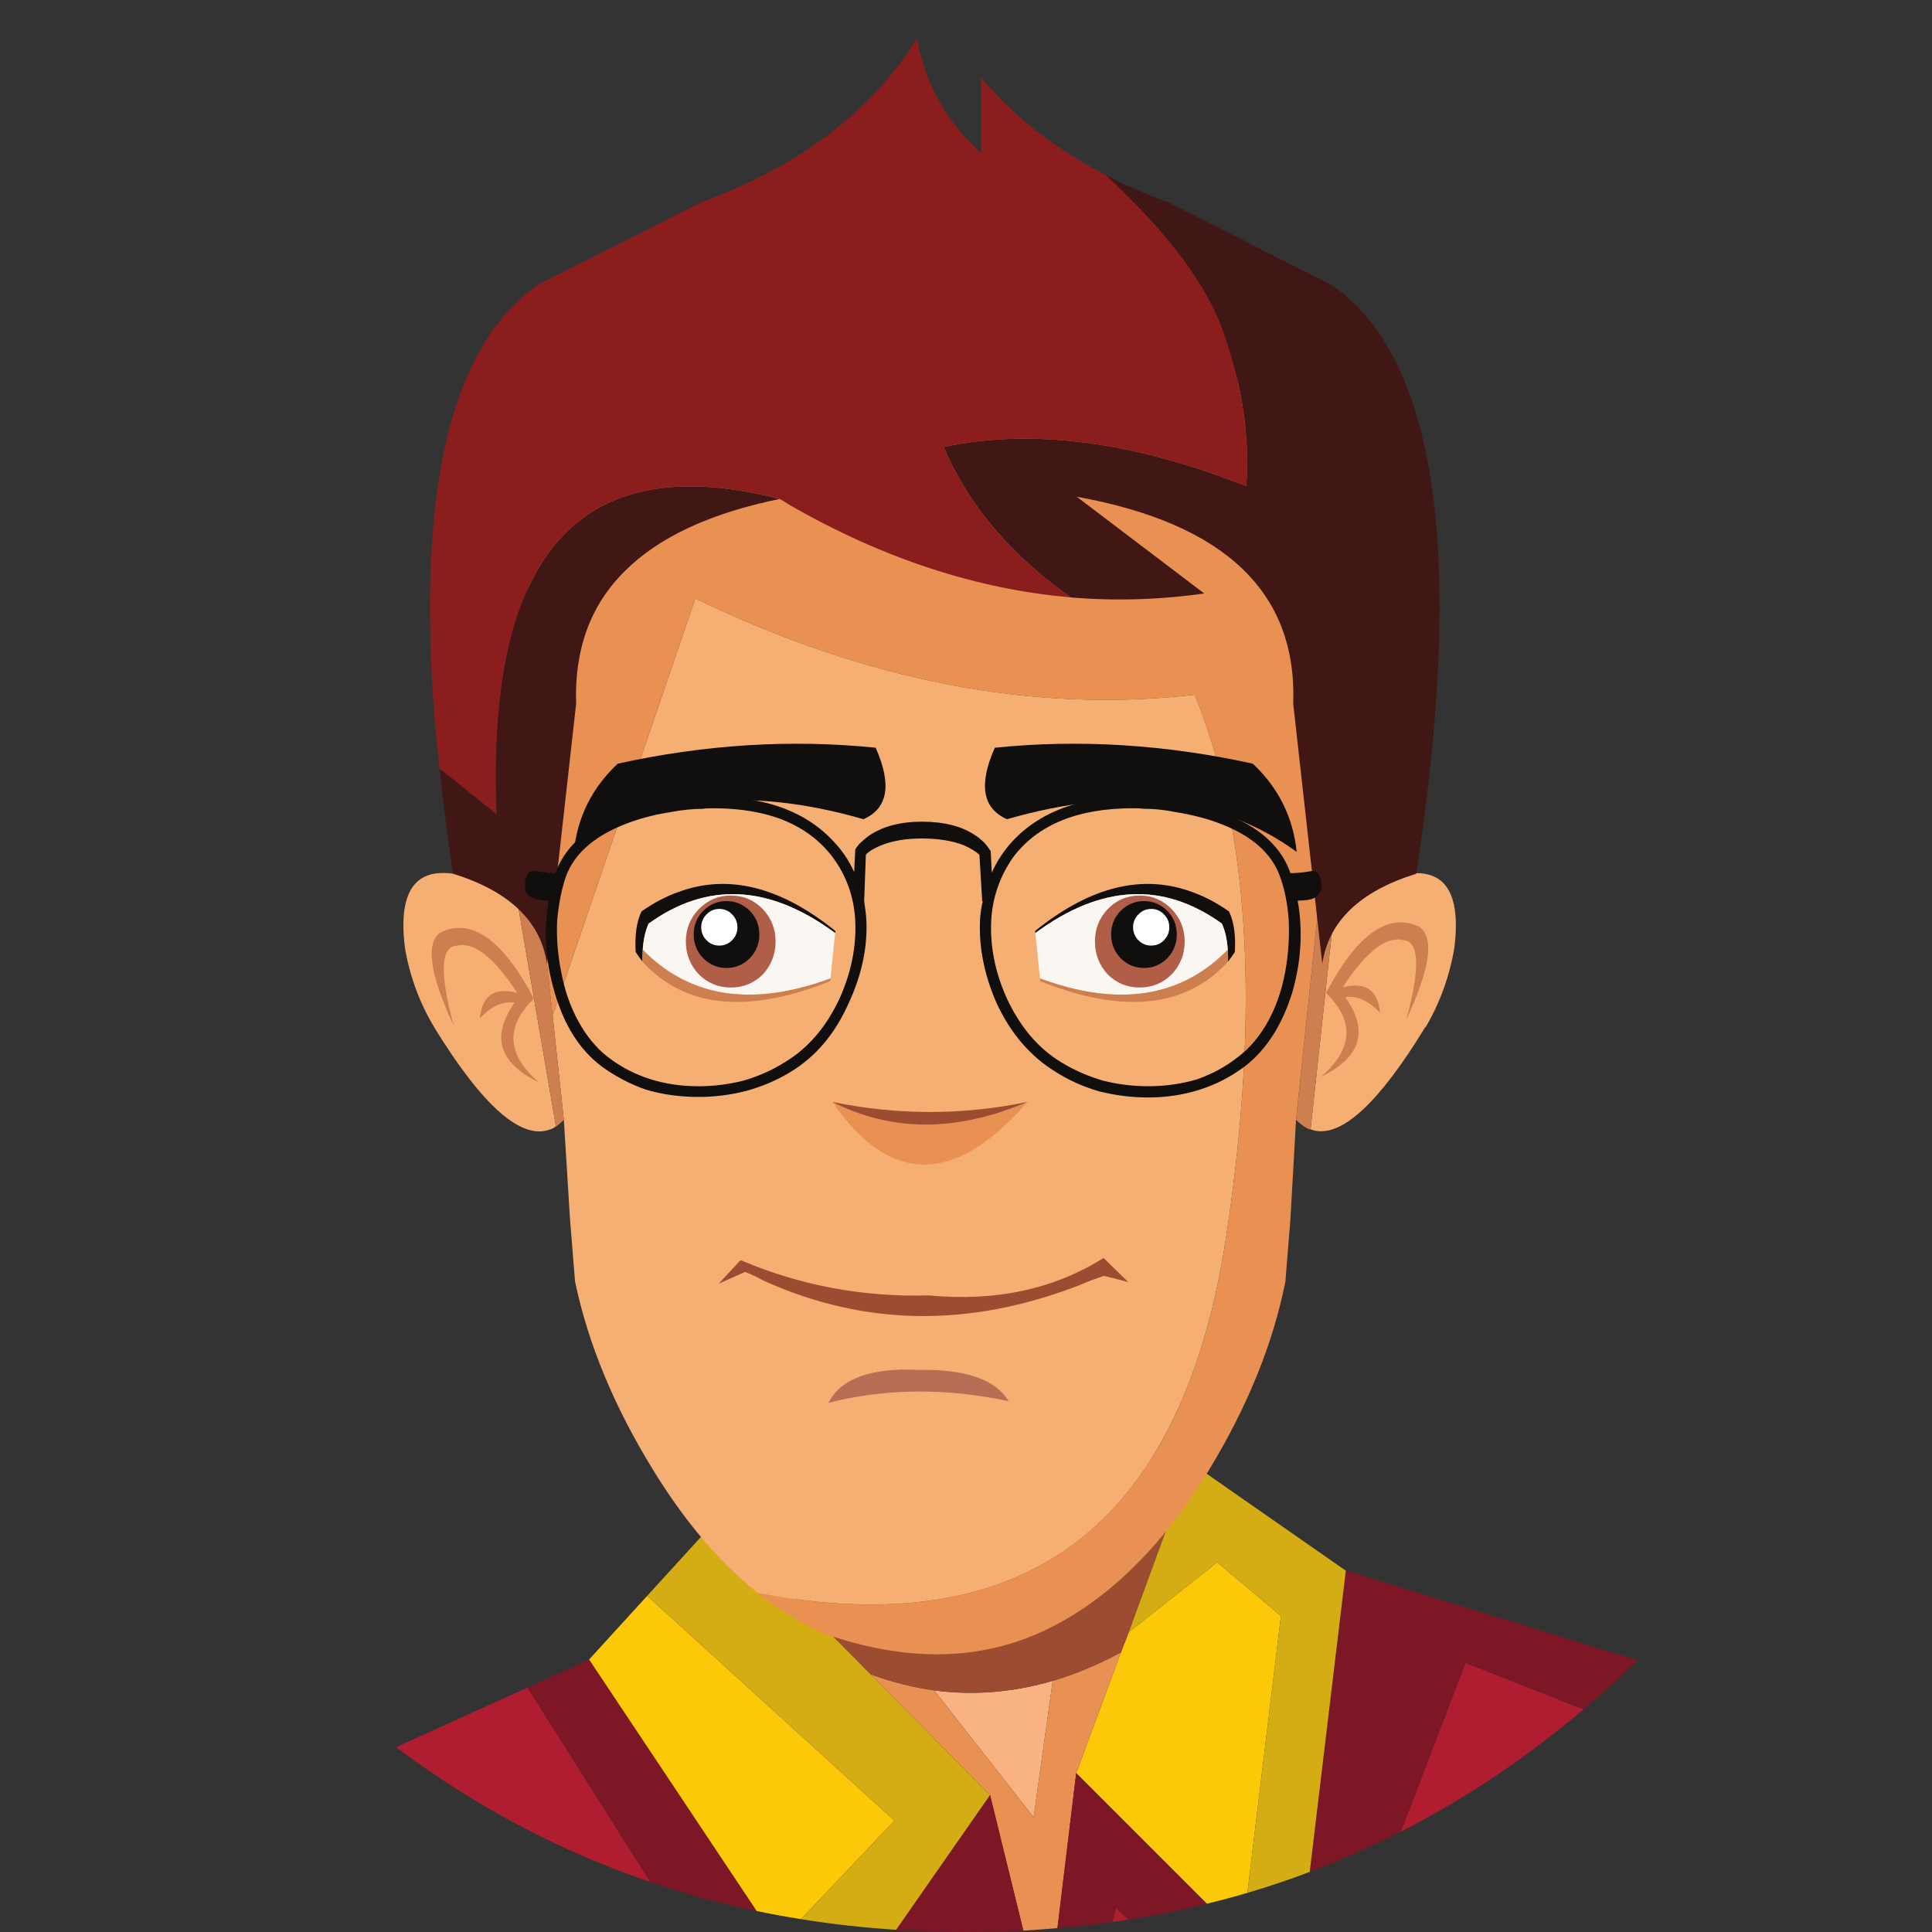<?xml version="1.0" encoding="UTF-8" standalone="no"?>
<!-- Created with Inkscape (http://www.inkscape.org/) -->

<svg
   xmlns:dc="http://purl.org/dc/elements/1.1/"
   xmlns:cc="http://creativecommons.org/ns#"
   xmlns:rdf="http://www.w3.org/1999/02/22-rdf-syntax-ns#"
   xmlns:svg="http://www.w3.org/2000/svg"
   xmlns="http://www.w3.org/2000/svg"
   xmlns:sodipodi="http://sodipodi.sourceforge.net/DTD/sodipodi-0.dtd"
   xmlns:inkscape="http://www.inkscape.org/namespaces/inkscape"
   width="60.924mm"
   height="60.925mm"
   viewBox="0 0 60.924 60.925"
   version="1.1"
   id="svg5725"
   inkscape:version="0.92.1 r15371"
   sodipodi:docname="face3.svg">
  <rect x="0" y="0" width="60.924" height="60.925" fill="#333333" stroke="none"/>
  <defs
     id="defs5719" />
  <sodipodi:namedview
     id="base"
     pagecolor="#ffffff"
     bordercolor="#666666"
     borderopacity="1.0"
     inkscape:pageopacity="0.0"
     inkscape:pageshadow="2"
     inkscape:zoom="2.8"
     inkscape:cx="-143.85371"
     inkscape:cy="81.094215"
     inkscape:document-units="mm"
     inkscape:current-layer="layer1"
     showgrid="false"
     fit-margin-top="0"
     fit-margin-left="0"
     fit-margin-right="0"
     fit-margin-bottom="0"
     inkscape:window-width="1920"
     inkscape:window-height="1001"
     inkscape:window-x="-9"
     inkscape:window-y="-9"
     inkscape:window-maximized="1" />
  <g
     inkscape:label="Layer 1"
     inkscape:groupmode="layer"
     id="layer1"
     transform="translate(82.032,-80.172)">
    <path
       inkscape:connector-curvature="0"
       d="m -52.575,133.476 c 1.235,0.165 2.481,0.065 3.739,-0.3 l -0.6,4.304 -3.139,-4.004"
       style="fill:#f9b282;fill-opacity:1;fill-rule:evenodd;stroke:none;stroke-width:0.035"
       id="path330" />
    <path
       inkscape:connector-curvature="0"
       d="m -46.437,131.642 2.787,-2.205 2.011,1.693 -1.058,8.731 c -0.422,0.125 -0.848,0.24 -1.279,0.344 l -4.119,-4.119 1.411,-3.81 0.247,-0.635"
       style="fill:#fbc907;fill-opacity:1;fill-rule:evenodd;stroke:none;stroke-width:0.035"
       id="path332" />
    <path
       inkscape:connector-curvature="0"
       d="m -58.175,140.435 -5.283,-7.929 1.835,-2.011 7.796,7.091 -2.945,3.104 c -0.473,-0.074 -0.941,-0.159 -1.402,-0.256"
       style="fill:#fbc907;fill-opacity:1;fill-rule:evenodd;stroke:none;stroke-width:0.035"
       id="path334" />
    <path
       inkscape:connector-curvature="0"
       d="m -48.095,136.087 -0.591,4.886 c -0.356,0.033 -0.715,0.06 -1.076,0.079 l -1.05,-4.277 -3.775,-3.81 c 0.67,0.247 1.341,0.417 2.011,0.512 l 3.139,4.004 0.6,-4.304 c 0.717,-0.212 1.434,-0.512 2.152,-0.9 l -1.411,3.81"
       style="fill:#e99152;fill-opacity:1;fill-rule:evenodd;stroke:none;stroke-width:0.035"
       id="path336" />
    <path
       inkscape:connector-curvature="0"
       d="m -37.855,137.93 2.037,-5.318 3.722,1.464 c -1.816,1.538 -3.736,2.823 -5.759,3.854"
       style="fill:#b01d30;fill-opacity:1;fill-rule:evenodd;stroke:none;stroke-width:0.035"
       id="path338" />
    <path
       inkscape:connector-curvature="0"
       d="m -46.948,140.779 0.106,-0.441 0.397,0.37 c -0.168,0.023 -0.335,0.047 -0.503,0.071"
       style="fill:#b01d30;fill-opacity:1;fill-rule:evenodd;stroke:none;stroke-width:0.035"
       id="path340" />
    <path
       inkscape:connector-curvature="0"
       d="m -65.399,133.388 3.872,6.13 c -2.856,-0.97 -5.529,-2.387 -8.017,-4.251 l 4.145,-1.879"
       style="fill:#b01d30;fill-opacity:1;fill-rule:evenodd;stroke:none;stroke-width:0.035"
       id="path342" />
    <path
       inkscape:connector-curvature="0"
       d="m -40.731,139.2 1.138,-9.499 9.199,2.831 c -0.556,0.539 -1.123,1.054 -1.702,1.543 l -3.722,-1.464 -2.037,5.318 c -0.937,0.478 -1.895,0.901 -2.875,1.27"
       style="fill:#7d1725;fill-opacity:1;fill-rule:evenodd;stroke:none;stroke-width:0.035"
       id="path344" />
    <path
       inkscape:connector-curvature="0"
       d="m -48.686,140.973 0.591,-4.886 4.119,4.119 c -0.809,0.203 -1.632,0.37 -2.469,0.503 l -0.397,-0.37 -0.106,0.441 c -0.573,0.081 -1.152,0.146 -1.737,0.194"
       style="fill:#7d1725;fill-opacity:1;fill-rule:evenodd;stroke:none;stroke-width:0.035"
       id="path346" />
    <path
       inkscape:connector-curvature="0"
       d="m -53.774,141.026 2.963,-4.251 1.05,4.277 c -0.596,0.029 -1.199,0.044 -1.808,0.044 -0.746,0 -1.481,-0.024 -2.205,-0.071"
       style="fill:#7d1725;fill-opacity:1;fill-rule:evenodd;stroke:none;stroke-width:0.035"
       id="path348" />
    <path
       inkscape:connector-curvature="0"
       d="m -63.458,132.506 5.283,7.929 c -1.144,-0.241 -2.261,-0.547 -3.351,-0.917 l -3.872,-6.13 1.94,-0.882"
       style="fill:#7d1725;fill-opacity:1;fill-rule:evenodd;stroke:none;stroke-width:0.035"
       id="path350" />
    <path
       inkscape:connector-curvature="0"
       d="m -54.586,132.965 -4.833,-4.886 2.646,1.376 2.134,-12.206 h 7.303 l 1.94,10.654 0.917,-1.605 -1.958,5.345 -0.247,0.635 c -0.717,0.388 -1.434,0.688 -2.152,0.9 -1.258,0.364 -2.505,0.465 -3.739,0.3 -0.67,-0.094 -1.341,-0.265 -2.011,-0.512"
       style="fill:#9b4c31;fill-opacity:1;fill-rule:evenodd;stroke:none;stroke-width:0.035"
       id="path352" />
    <path
       inkscape:connector-curvature="0"
       d="m -39.593,129.702 -1.138,9.499 c -0.644,0.244 -1.3,0.465 -1.966,0.661 l 1.058,-8.731 -2.011,-1.693 -2.787,2.205 1.958,-5.345 4.886,3.404"
       style="fill:#d4ac14;fill-opacity:1;fill-rule:evenodd;stroke:none;stroke-width:0.035"
       id="path354" />
    <path
       inkscape:connector-curvature="0"
       d="m -50.811,136.775 -2.963,4.251 c -1.021,-0.065 -2.02,-0.177 -2.999,-0.335 l 2.945,-3.104 -7.796,-7.091 2.205,-2.417 4.833,4.886 3.775,3.81"
       style="fill:#d4ac14;fill-opacity:1;fill-rule:evenodd;stroke:none;stroke-width:0.035"
       id="path356" />
    <path
       inkscape:connector-curvature="0"
       d="m -64.499,115.696 c -0.035,0.012 -0.064,0.029 -0.088,0.053 -0.023,0.012 -0.053,0.023 -0.088,0.035 -0.905,0.353 -2.122,-0.712 -3.651,-3.193 0,-0.012 -0.006,-0.024 -0.018,-0.035 -0.459,-0.764 -0.764,-1.593 -0.918,-2.487 -0.306,-2.423 0.8,-2.987 3.316,-1.693 0.035,0.023 0.071,0.047 0.105,0.071 0.036,0.012 0.071,0.029 0.106,0.053 l 1.235,7.197"
       style="fill:#f6af73;fill-opacity:1;fill-rule:evenodd;stroke:none;stroke-width:0.035"
       id="path512" />
    <path
       inkscape:connector-curvature="0"
       d="m -64.252,115.485 -0.353,-3.281 4.498,-13.159 c 5.421,2.611 10.672,3.622 15.752,3.034 1.728,4.28 2.063,9.942 1.005,16.986 -0.012,0.07 -0.023,0.147 -0.035,0.229 l -0.018,0.106 c -0.012,0.047 -0.018,0.088 -0.018,0.123 -1.458,8.843 -6.362,12.471 -14.71,10.883 -1.211,-0.964 -2.317,-2.264 -3.316,-3.898 -1.223,-1.987 -2.04,-3.963 -2.452,-5.927 l -0.159,-1.976 -0.194,-3.122"
       style="fill:#f6af73;fill-opacity:1;fill-rule:evenodd;stroke:none;stroke-width:0.035"
       id="path514" />
    <path
       inkscape:connector-curvature="0"
       d="m -40.704,115.784 0.776,-7.161 c 0.035,-0.024 0.071,-0.041 0.105,-0.053 2.752,-1.529 3.969,-1.029 3.652,1.499 -0.153,0.894 -0.453,1.723 -0.9,2.487 -0.023,0.012 -0.035,0.024 -0.035,0.035 -1.446,2.364 -2.611,3.44 -3.493,3.228 -0.035,-0.012 -0.07,-0.024 -0.106,-0.035"
       style="fill:#f6af73;fill-opacity:1;fill-rule:evenodd;stroke:none;stroke-width:0.035"
       id="path516" />
    <path
       inkscape:connector-curvature="0"
       d="m -64.605,112.204 0.353,3.281 c -0.082,0.082 -0.164,0.153 -0.247,0.212 l -1.235,-7.197 c 0.235,0.129 0.494,0.276 0.776,0.441 l 0.353,3.263"
       style="fill:#cd7f4f;fill-opacity:1;fill-rule:evenodd;stroke:none;stroke-width:0.035"
       id="path518" />
    <path
       inkscape:connector-curvature="0"
       d="m -39.928,108.623 -0.776,7.161 c -0.023,0 -0.053,-0.006 -0.088,-0.018 -0.129,-0.071 -0.253,-0.165 -0.37,-0.282 l 0.688,-6.544 c 0.152,-0.094 0.3,-0.182 0.441,-0.265 0.035,-0.024 0.071,-0.041 0.106,-0.053"
       style="fill:#cd7f4f;fill-opacity:1;fill-rule:evenodd;stroke:none;stroke-width:0.035"
       id="path520" />
    <path
       inkscape:connector-curvature="0"
       d="m -40.475,108.941 -0.688,6.544 -0.176,3.122 -0.159,1.976 c -0.388,1.952 -1.187,3.927 -2.399,5.927 -1.553,2.552 -3.363,4.28 -5.433,5.186 -1.987,0.858 -4.215,0.858 -6.685,0 -0.741,-0.329 -1.447,-0.758 -2.117,-1.288 8.349,1.587 13.252,-2.04 14.71,-10.883 0,-0.035 0.006,-0.076 0.018,-0.123 l 0.018,-0.106 c 0.012,-0.083 0.023,-0.159 0.035,-0.229 1.058,-7.044 0.723,-12.706 -1.005,-16.986 -5.08,0.588 -10.33,-0.423 -15.752,-3.034 l -4.498,13.159 -0.353,-3.263 -0.123,-1.094 c -1.823,-11.948 1.387,-18.133 9.631,-18.556 h 5.38 c 8.231,0.423 11.471,6.609 9.719,18.556 l -0.123,1.094"
       style="fill:#e99152;fill-opacity:1;fill-rule:evenodd;stroke:none;stroke-width:0.035"
       id="path522" />
    <path
       inkscape:connector-curvature="0"
       d="m -49.629,114.92 c -2.293,2.634 -4.345,2.634 -6.156,0 1.87,0.953 3.922,0.953 6.156,0"
       style="fill:#e99152;fill-opacity:1;fill-rule:evenodd;stroke:none;stroke-width:0.035"
       id="path668" />
    <path
       inkscape:connector-curvature="0"
       d="m -49.629,114.92 c -2.234,0.953 -4.287,0.953 -6.156,0 2.058,0.423 4.11,0.423 6.156,0"
       style="fill:#9b4c31;fill-opacity:1;fill-rule:evenodd;stroke:none;stroke-width:0.035"
       id="path670" />
    <path
       inkscape:connector-curvature="0"
       d="m -47.231,119.841 0.776,0.758 -0.759,-0.194 c -0.258,0.082 -0.523,0.182 -0.794,0.3 -3.469,1.341 -6.791,1.288 -9.966,-0.159 -0.188,-0.106 -0.376,-0.194 -0.564,-0.265 l -0.829,0.37 0.688,-0.741 c 1.882,0.799 3.857,1.17 5.927,1.111 2.117,0.2 3.957,-0.194 5.521,-1.182"
       style="fill:#9b4c31;fill-opacity:1;fill-rule:evenodd;stroke:none;stroke-width:0.035"
       id="path672" />
    <path
       inkscape:connector-curvature="0"
       d="m -50.229,124.357 c -1.987,-0.423 -3.881,-0.406 -5.679,0.053 0.388,-0.764 1.335,-1.111 2.84,-1.041 1.493,-0.024 2.44,0.306 2.84,0.988"
       style="fill:#b66f54;fill-opacity:1;fill-rule:evenodd;stroke:none;stroke-width:0.035"
       id="path674" />
    <path
       inkscape:connector-curvature="0"
       d="m -40.368,114.125 c 0.911,-0.799 1.039,-1.596 0.383,-2.389 -0.069,-0.085 -0.146,-0.168 -0.232,-0.248 0.98,-1.865 1.964,-2.56 2.949,-2.086 0.474,0.341 0.333,1.321 -0.424,2.941 0.453,-1.652 0.421,-2.493 -0.096,-2.526 -0.538,-0.128 -1.172,0.368 -1.902,1.487 0.719,-0.181 1.111,0.088 1.175,0.807 -0.357,-0.383 -0.722,-0.549 -1.095,-0.495 0.751,1.06 0.498,1.897 -0.759,2.509"
       style="fill:#cd7f4f;fill-opacity:1;fill-rule:evenodd;stroke:none;stroke-width:0.035"
       id="path676" />
    <path
       inkscape:connector-curvature="0"
       d="m -65.046,114.302 c -0.911,-0.799 -1.039,-1.596 -0.383,-2.39 0.069,-0.085 0.146,-0.168 0.232,-0.248 -0.98,-1.865 -1.964,-2.56 -2.949,-2.086 -0.474,0.341 -0.333,1.322 0.424,2.941 -0.453,-1.652 -0.421,-2.493 0.096,-2.526 0.538,-0.128 1.172,0.368 1.902,1.486 -0.719,-0.181 -1.111,0.088 -1.175,0.808 0.357,-0.384 0.722,-0.549 1.095,-0.496 -0.751,1.06 -0.498,1.897 0.759,2.51"
       style="fill:#cd7f4f;fill-opacity:1;fill-rule:evenodd;stroke:none;stroke-width:0.035"
       id="path678" />
    <path
       inkscape:connector-curvature="0"
       d="m -49.382,109.594 -0.008,-0.064 c 1.753,-1.417 3.423,-1.82 5.011,-1.207 0.373,0.138 0.74,0.335 1.103,0.591 0.155,0.325 0.216,0.751 0.184,1.279 -0.069,0.107 -0.141,0.208 -0.216,0.304 0.005,-0.133 0.002,-0.259 -0.008,-0.376 -0.021,-0.325 -0.083,-0.599 -0.184,-0.823 -1.849,-1.332 -3.81,-1.234 -5.882,0.296"
       style="fill:#100f0d;fill-opacity:1;fill-rule:evenodd;stroke:none;stroke-width:0.035"
       id="path680" />
    <path
       inkscape:connector-curvature="0"
       d="m -43.316,110.122 c -1.482,1.512 -3.456,1.813 -5.922,0.903 l -0.144,-1.431 c 2.073,-1.529 4.033,-1.628 5.882,-0.296 0.101,0.224 0.163,0.498 0.184,0.823"
       style="fill:#faf6f2;fill-opacity:1;fill-rule:evenodd;stroke:none;stroke-width:0.035"
       id="path682" />
    <path
       inkscape:connector-curvature="0"
       d="m -49.238,111.025 c 2.466,0.91 4.44,0.609 5.922,-0.903 0.011,0.117 0.013,0.242 0.008,0.376 -1.33,1.455 -3.304,1.659 -5.922,0.615 l -0.008,-0.088"
       style="fill:#cd7f4f;fill-opacity:1;fill-rule:evenodd;stroke:none;stroke-width:0.035"
       id="path684" />
    <path
       inkscape:connector-curvature="0"
       d="m -47.504,109.866 c 0,-0.4 0.133,-0.74 0.4,-1.023 0.277,-0.288 0.615,-0.431 1.015,-0.431 0.389,0 0.725,0.144 1.007,0.431 0.272,0.283 0.408,0.623 0.408,1.023 0,0.394 -0.136,0.738 -0.408,1.031 -0.282,0.277 -0.618,0.416 -1.007,0.416 -0.4,0 -0.738,-0.139 -1.015,-0.416 -0.267,-0.293 -0.4,-0.637 -0.4,-1.031"
       style="fill:#b05e48;fill-opacity:1;fill-rule:evenodd;stroke:none;stroke-width:0.035"
       id="path686" />
    <path
       inkscape:connector-curvature="0"
       d="m -46.697,110.385 c -0.197,-0.207 -0.296,-0.455 -0.296,-0.743 0,-0.293 0.098,-0.541 0.296,-0.743 0.208,-0.208 0.455,-0.312 0.743,-0.312 0.282,0 0.527,0.104 0.735,0.312 0.197,0.202 0.296,0.45 0.296,0.743 0,0.288 -0.099,0.536 -0.296,0.743 -0.208,0.208 -0.453,0.312 -0.735,0.312 -0.288,0 -0.536,-0.104 -0.743,-0.312 z m 4.172,-6.13 c 0.81,0.762 1.271,1.689 1.383,2.781 -2.408,-1.748 -5.453,-2.091 -9.135,-1.031 -0.773,-0.341 -0.901,-1.092 -0.384,-2.254 2.664,-0.272 5.376,-0.104 8.136,0.503"
       style="fill:#100f0d;fill-opacity:1;fill-rule:evenodd;stroke:none;stroke-width:0.035"
       id="path688" />
    <path
       inkscape:connector-curvature="0"
       d="m -46.301,109.412 c 0,-0.157 0.056,-0.292 0.167,-0.405 0.111,-0.115 0.246,-0.173 0.404,-0.173 0.158,0 0.292,0.058 0.404,0.173 0.111,0.113 0.167,0.248 0.167,0.405 0,0.16 -0.055,0.296 -0.167,0.409 -0.111,0.113 -0.246,0.169 -0.404,0.169 -0.158,0 -0.292,-0.056 -0.404,-0.169 -0.111,-0.113 -0.167,-0.249 -0.167,-0.409"
       style="fill:#ffffff;fill-opacity:1;fill-rule:evenodd;stroke:none;stroke-width:0.035"
       id="path690" />
    <path
       inkscape:connector-curvature="0"
       d="m -55.697,109.594 0.008,-0.064 c -1.753,-1.417 -3.423,-1.82 -5.011,-1.207 -0.373,0.138 -0.741,0.335 -1.103,0.591 -0.155,0.325 -0.216,0.751 -0.184,1.279 0.07,0.107 0.141,0.208 0.216,0.304 -0.005,-0.133 -0.003,-0.259 0.008,-0.376 0.021,-0.325 0.083,-0.599 0.184,-0.823 1.849,-1.332 3.81,-1.234 5.882,0.296"
       style="fill:#100f0d;fill-opacity:1;fill-rule:evenodd;stroke:none;stroke-width:0.035"
       id="path692" />
    <path
       inkscape:connector-curvature="0"
       d="m -61.763,110.122 c 1.482,1.512 3.456,1.813 5.922,0.903 l 0.144,-1.431 c -2.073,-1.529 -4.033,-1.628 -5.882,-0.296 -0.101,0.224 -0.163,0.498 -0.184,0.823"
       style="fill:#faf6f2;fill-opacity:1;fill-rule:evenodd;stroke:none;stroke-width:0.035"
       id="path694" />
    <path
       inkscape:connector-curvature="0"
       d="m -55.841,111.025 c -2.466,0.91 -4.44,0.609 -5.922,-0.903 -0.011,0.117 -0.013,0.242 -0.008,0.376 1.33,1.455 3.304,1.659 5.922,0.615 l 0.008,-0.088"
       style="fill:#cd7f4f;fill-opacity:1;fill-rule:evenodd;stroke:none;stroke-width:0.035"
       id="path696" />
    <path
       inkscape:connector-curvature="0"
       d="m -57.575,109.866 c 0,-0.4 -0.133,-0.74 -0.4,-1.023 -0.277,-0.288 -0.615,-0.431 -1.015,-0.431 -0.389,0 -0.725,0.144 -1.007,0.431 -0.272,0.283 -0.407,0.623 -0.407,1.023 0,0.394 0.136,0.738 0.407,1.031 0.283,0.277 0.618,0.416 1.007,0.416 0.4,0 0.738,-0.139 1.015,-0.416 0.266,-0.293 0.4,-0.637 0.4,-1.031"
       style="fill:#b05e48;fill-opacity:1;fill-rule:evenodd;stroke:none;stroke-width:0.035"
       id="path698" />
    <path
       inkscape:connector-curvature="0"
       d="m -58.383,110.385 c 0.197,-0.207 0.296,-0.455 0.296,-0.743 0,-0.293 -0.099,-0.541 -0.296,-0.743 -0.208,-0.208 -0.456,-0.312 -0.743,-0.312 -0.283,0 -0.527,0.104 -0.735,0.312 -0.197,0.202 -0.296,0.45 -0.296,0.743 0,0.288 0.099,0.536 0.296,0.743 0.208,0.208 0.453,0.312 0.735,0.312 0.288,0 0.536,-0.104 0.743,-0.312 z m -4.172,-6.13 c -0.81,0.762 -1.271,1.689 -1.383,2.781 2.408,-1.748 5.453,-2.091 9.135,-1.031 0.773,-0.341 0.9,-1.092 0.384,-2.254 -2.664,-0.272 -5.376,-0.104 -8.136,0.503"
       style="fill:#100f0d;fill-opacity:1;fill-rule:evenodd;stroke:none;stroke-width:0.035"
       id="path700" />
    <path
       inkscape:connector-curvature="0"
       d="m -58.778,109.412 c 0,-0.157 -0.056,-0.292 -0.167,-0.405 -0.111,-0.115 -0.246,-0.173 -0.404,-0.173 -0.158,0 -0.292,0.058 -0.404,0.173 -0.111,0.113 -0.167,0.248 -0.167,0.405 0,0.16 0.056,0.296 0.167,0.409 0.111,0.113 0.246,0.169 0.404,0.169 0.158,0 0.292,-0.056 0.404,-0.169 0.111,-0.113 0.167,-0.249 0.167,-0.409"
       style="fill:#ffffff;fill-opacity:1;fill-rule:evenodd;stroke:none;stroke-width:0.035"
       id="path702" />
    <path
       inkscape:connector-curvature="0"
       d="m -48.271,99.01 c -2.975,-0.259 -5.927,-1.229 -8.854,-2.91 -0.106,-0.071 -0.212,-0.135 -0.318,-0.194 -4.304,-1.105 -7.056,0.1 -8.255,3.616 -0.553,1.623 -0.776,3.733 -0.671,6.332 l -1.799,-1.446 c -0.153,-1.341 -0.247,-2.599 -0.282,-3.775 -0.2,-5.95 0.929,-9.778 3.387,-11.483 l 5.133,-2.593 c 3.128,-1.153 5.398,-2.875 6.809,-5.168 0.271,1.434 0.947,2.64 2.028,3.616 v -2.381 c 1.011,1.211 2.323,2.234 3.934,3.069 1.952,1.811 3.187,3.457 3.704,4.939 0.6,1.705 0.84,3.328 0.723,4.868 -3.574,-1.411 -6.755,-1.823 -9.542,-1.235 0.764,1.811 2.099,3.393 4.004,4.745"
       style="fill:#8c1d1d;fill-opacity:1;fill-rule:evenodd;stroke:none;stroke-width:0.035"
       id="path1282" />
    <path
       inkscape:connector-curvature="0"
       d="m -48.271,99.01 c -1.905,-1.352 -3.239,-2.934 -4.004,-4.745 2.787,-0.588 5.968,-0.176 9.542,1.235 0.117,-1.541 -0.123,-3.163 -0.723,-4.868 -0.518,-1.482 -1.752,-3.128 -3.704,-4.939 0.611,0.317 1.27,0.606 1.975,0.864 l 5.133,2.593 c 0.035,0.023 0.07,0.047 0.106,0.071 3.246,2.352 4.104,8.519 2.575,18.503 -1.776,0.552 -2.763,1.499 -2.964,2.84 l -0.917,-8.202 c 0.129,-3.504 -2.146,-5.68 -6.826,-6.526 l 4.021,3.051 c -1.411,0.2 -2.816,0.241 -4.216,0.124 z m -9.172,-3.104 c -2.187,0.447 -3.816,1.205 -4.886,2.275 -1.082,1.07 -1.593,2.464 -1.535,4.181 l -0.918,8.202 c -0.2,-1.341 -1.187,-2.287 -2.963,-2.84 -0.176,-1.153 -0.318,-2.258 -0.423,-3.316 l 1.799,1.446 c -0.105,-2.599 0.117,-4.71 0.671,-6.332 1.199,-3.516 3.951,-4.721 8.255,-3.616"
       style="fill:#411715;fill-opacity:1;fill-rule:evenodd;stroke:none;stroke-width:0.035"
       id="path1284" />
    <path
       inkscape:connector-curvature="0"
       d="m -45.943,105.677 c -0.083,-0.012 -0.2,-0.018 -0.353,-0.018 -1.752,0 -3.016,0.518 -3.792,1.552 -0.423,0.611 -0.653,1.282 -0.688,2.011 -0.035,0.811 0.129,1.623 0.494,2.434 0.423,0.906 0.993,1.576 1.711,2.011 0.399,0.247 0.84,0.441 1.323,0.582 0.458,0.117 0.935,0.176 1.428,0.176 0.529,0 1.035,-0.071 1.517,-0.212 0.482,-0.165 0.918,-0.4 1.305,-0.706 0.377,-0.282 0.694,-0.659 0.953,-1.129 0.259,-0.47 0.441,-0.999 0.546,-1.587 0.094,-0.529 0.13,-1.058 0.106,-1.587 -0.035,-0.529 -0.129,-0.999 -0.282,-1.411 -0.259,-0.706 -0.864,-1.247 -1.816,-1.623 -0.447,-0.176 -0.935,-0.306 -1.464,-0.388 -0.341,-0.07 -0.671,-0.106 -0.988,-0.106 z m 0,-0.37 c 0.788,0.047 1.534,0.188 2.24,0.423 1.235,0.4 2.017,1.041 2.346,1.923 l 0.018,0.053 c 0.211,0 0.441,-0.024 0.688,-0.07 0.152,-0.012 0.247,0.106 0.282,0.353 0.035,0.235 -0.035,0.4 -0.212,0.494 -0.095,0.059 -0.271,0.088 -0.529,0.088 0.165,0.941 0.111,1.893 -0.159,2.857 -0.318,1.047 -0.818,1.834 -1.499,2.364 -0.435,0.329 -0.911,0.576 -1.429,0.741 -0.518,0.165 -1.058,0.247 -1.623,0.247 -0.529,0 -1.046,-0.065 -1.552,-0.194 -0.494,-0.141 -0.953,-0.347 -1.376,-0.617 -0.788,-0.482 -1.405,-1.199 -1.852,-2.152 -0.388,-0.882 -0.564,-1.752 -0.529,-2.611 0.012,-0.224 0.041,-0.429 0.088,-0.617 h -0.018 l -0.088,-1.464 c -0.117,-0.106 -0.282,-0.206 -0.494,-0.3 -0.364,-0.141 -0.805,-0.212 -1.323,-0.212 -0.494,0 -0.917,0.071 -1.27,0.212 -0.235,0.094 -0.4,0.194 -0.494,0.3 l -0.053,1.464 c 0.035,0.223 0.059,0.429 0.07,0.617 0.036,0.858 -0.152,1.729 -0.564,2.611 -0.424,0.953 -1.029,1.67 -1.817,2.152 -0.423,0.259 -0.888,0.459 -1.393,0.6 -0.494,0.129 -1,0.194 -1.517,0.194 -0.588,0 -1.14,-0.076 -1.658,-0.229 -0.506,-0.176 -0.976,-0.423 -1.411,-0.741 -0.694,-0.529 -1.188,-1.317 -1.482,-2.364 -0.282,-0.964 -0.341,-1.917 -0.176,-2.857 -0.247,0 -0.429,-0.035 -0.547,-0.106 -0.165,-0.082 -0.229,-0.241 -0.194,-0.476 0.036,-0.247 0.129,-0.364 0.283,-0.353 0.023,0 0.111,0.012 0.265,0.035 0.153,0.023 0.288,0.035 0.405,0.035 l 0.018,-0.053 c 0.341,-0.882 1.123,-1.523 2.346,-1.923 0.717,-0.235 1.47,-0.376 2.258,-0.423 1.834,-0.071 3.216,0.394 4.145,1.393 0.271,0.282 0.488,0.605 0.653,0.97 l 0.035,-0.706 c 0,-0.012 0.036,-0.065 0.106,-0.159 0.106,-0.106 0.223,-0.206 0.353,-0.3 0.435,-0.282 0.982,-0.423 1.64,-0.423 0.694,0 1.252,0.141 1.676,0.423 0.212,0.141 0.365,0.294 0.459,0.459 l 0.036,0.035 0.035,0.688 c 0.165,-0.364 0.382,-0.694 0.653,-0.988 0.929,-0.999 2.316,-1.464 4.163,-1.393 z m -13.6,0.353 c -0.153,0 -0.265,0.006 -0.335,0.018 -0.318,0 -0.659,0.035 -1.023,0.106 -0.529,0.082 -1.011,0.212 -1.446,0.388 -0.953,0.376 -1.564,0.917 -1.834,1.623 -0.141,0.412 -0.235,0.882 -0.282,1.411 -0.024,0.529 0.018,1.058 0.123,1.587 0.106,0.588 0.289,1.117 0.547,1.587 0.259,0.47 0.57,0.847 0.935,1.129 0.799,0.611 1.752,0.917 2.857,0.917 0.471,0 0.941,-0.059 1.411,-0.176 0.482,-0.141 0.918,-0.335 1.305,-0.582 0.73,-0.435 1.306,-1.105 1.729,-2.011 0.364,-0.811 0.529,-1.623 0.494,-2.434 -0.035,-0.752 -0.27,-1.423 -0.706,-2.011 -0.776,-1.035 -2.034,-1.552 -3.774,-1.552"
       style="fill:#100f0d;fill-opacity:1;fill-rule:evenodd;stroke:none;stroke-width:0.035"
       id="path1286" />
  </g>
</svg>
